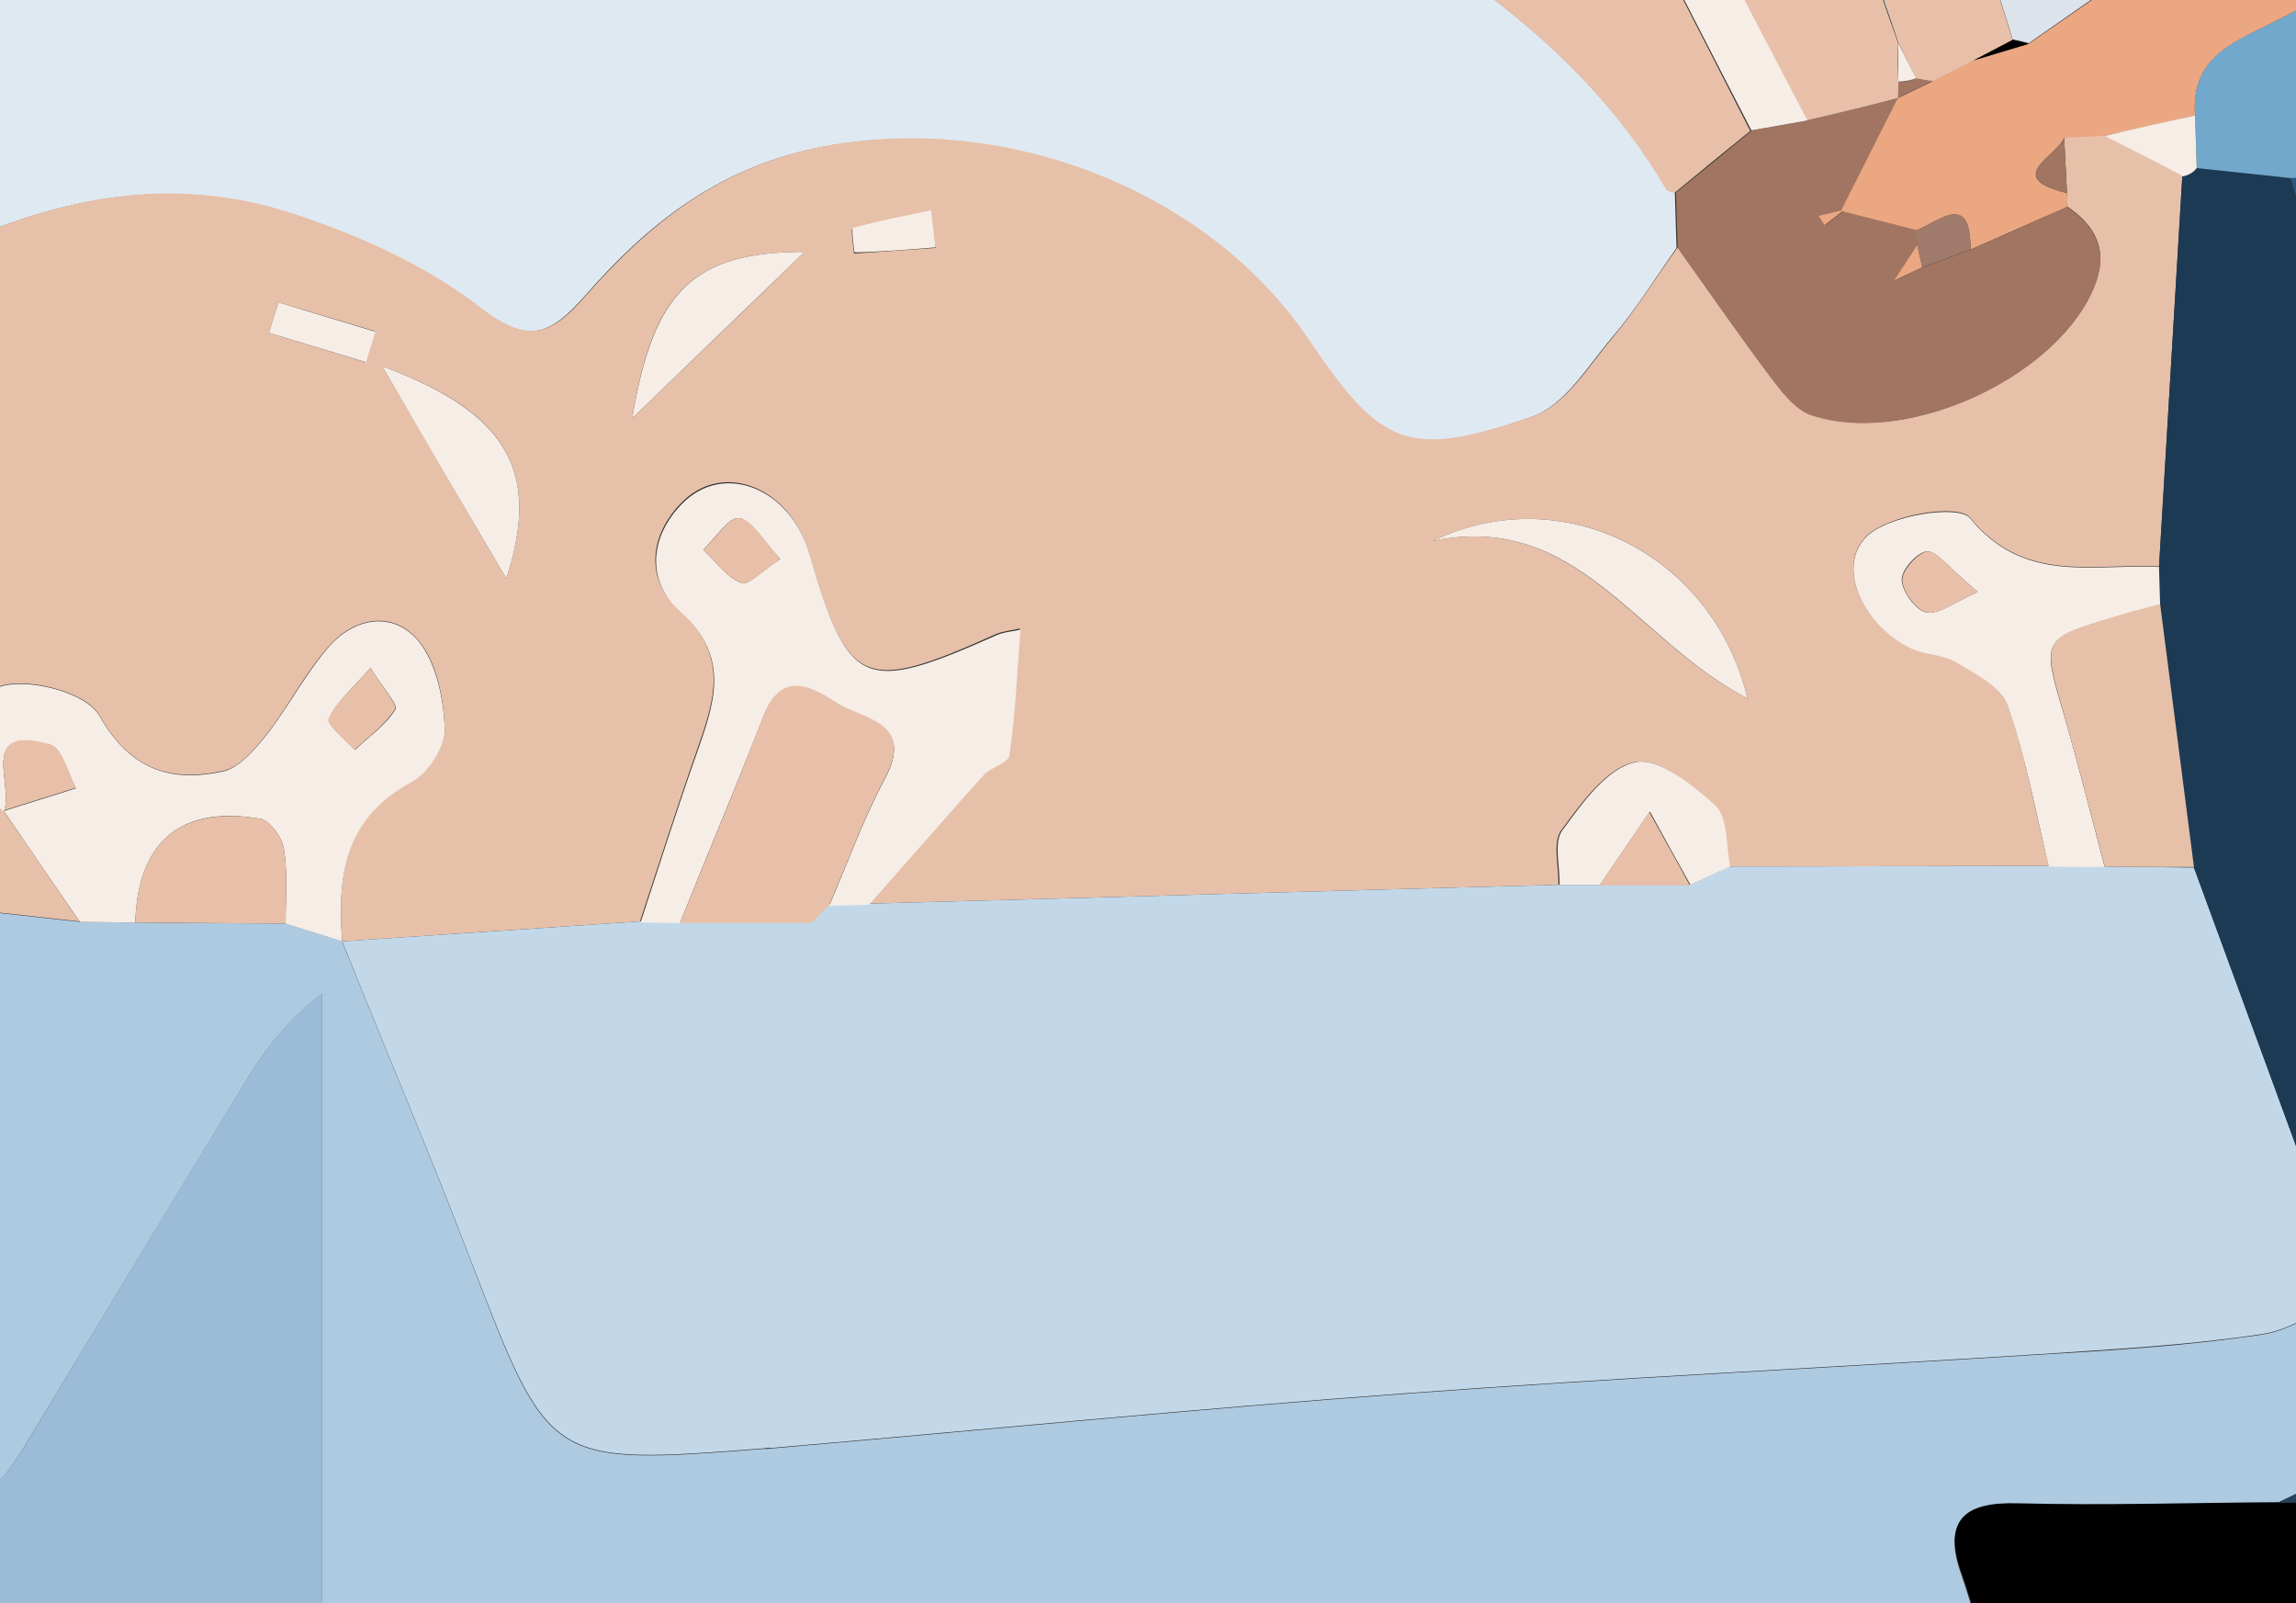 <?xml version="1.0" encoding="utf-8"?>
<!-- Generator: Adobe Illustrator 26.2.1, SVG Export Plug-In . SVG Version: 6.00 Build 0)  -->
<svg version="1.1" id="Capa_1" xmlns="http://www.w3.org/2000/svg" xmlns:xlink="http://www.w3.org/1999/xlink" x="0px" y="0px"
	 viewBox="0 0 414 289" style="enable-background:new 0 0 414 289;" xml:space="preserve">
<rect x="0" y="0" width="414" height="289" fill="#333333" stroke="none"/>
<style type="text/css">
	.st0{fill:#DFE9F3;}
	.st1{fill:#A17562;}
	.st2{fill:#E7C0A9;}
	.st3{fill:#AECAE1;}
	.st4{fill:#9CBBD7;}
	.st5{fill:#A07B6C;}
	.st6{fill:#DBE7F1;}
	.st7{fill:#0471DC;}
	.st8{fill:#71A8CB;}
	.st9{fill:#C4D9EA;}
	.st10{fill:#83A7C4;}
	.st11{fill:#EAA782;}
	.st12{fill:#C2D8E9;}
	.st13{fill:#373F5F;}
	.st14{fill:#DFE7F1;}
	.st15{fill:#E8C0A9;}
	.st16{fill:#DFE9F2;}
	.st17{fill:#FEFEFE;}
	.st18{fill:#4985B4;}
	.st19{fill:#F7F2EB;}
	.st20{fill:#1C3A54;}
	.st21{fill:#F6EDE6;}
	.st22{fill:#244159;}
	.st23{fill:#AFC6DB;}
	.st24{fill:#DCE3EA;}
	.st25{fill:#FDFDFD;}
	.st26{fill:#285783;}
</style>
<g id="a">
</g>
<g>
	<path class="st0" d="M-63.6-296.9c6.7-4.6,12.8-10.6,20.2-13.6c37.5-15,76.8-23.3,116.4-29.8c9.9-1.6,20.2-0.1,30.3-0.7
		c5.3-0.3,10.5-2.1,15.7-3.2h115c15.3,4.8,31.4,8,45.6,14.9c21.5,10.5,43.1,21.8,62.1,36.1c27.7,20.8,53.4,44.3,79.5,67.2
		c5.3,4.6,8.3,11.7,12.4,17.7l-2.6,25c-1.2,2.5-2.6,4.9-3.4,7.5c-4.4,13.2-8.7,26,3.4,38.3c2.9,2.9,1.2,10.2,1.6,15.6
		c-10.9,6-21.7,12-32.6,18.1c-6.2,11-12.4,22.1-18.6,33.1c-6.3,9.1-12.6,18.2-18.9,27.3l-6.4-67.5c4.5,0,9.1,0.5,13.5,0
		c5.2-0.6,10.4-2,15.6-3.1c-2.6-4.6-4.3-10-7.8-13.7c-11.4-11.7-22.3-23.3-29.5-38.5c-8.6-18-23.6-29.3-44-32.7
		c-12.8-2.2-20.9-10.7-25.3-22.5c-19-51.3-85.5-86.7-144.3-65.5c-25.8,9.3-46.4,24.9-60.9,48c-5.8,9.3-13.2,12.3-23.4,13.3
		c-14.3,1.3-28.5,4.2-42.8,6.4c-4-2.6-8.3-4.8-11.9-7.7c-6.3-5.2-15-9.7-17.6-16.5c-5.4-14.1-14.2-24.9-24.7-35.1
		C-52.7-284.2-58-290.7-63.6-296.9L-63.6-296.9z"/>
	<path class="st1" d="M-469.2,75.4c7.7-6.1,15.3-12.1,23-18.2l13.1,11.4l7.7,10.5c2.5,3.3,4.9,6.6,7.4,9.8l8.9,10.9
		c4.9,7.7,9.8,15.3,14.7,23c-5,7.2-18.3,7.3-17,19.8l-10.3,5.7c-1.1,0.1-2.3,0-3.3,0.4c-7.2,3-12.1,13.8-21.8,8.1
		c-9.8-5.8-19.9-12-27.5-20.2c-5.2-5.6-6.1-15.2-9.6-22.7c-2.5-5.3-6-10.2-9.1-15.3c0-3.4,0-6.8,0-10.1c4.5-1.3,9-2.5,13.5-3.7
		c4.5,3.5,9,7,13.5,10.6l0.9,4.4l1.9-1.1l-2.6-3.4l-8.6-14l1.8-2.8L-469.2,75.4L-469.2,75.4z M-428.7,109l3.3,3.4l3.3,6.8l3.3,3.4
		l1.2,4.4l1.9-1.3l-2.8-3.4l-3.4-3.3l-3.4-6.7L-428.7,109l-3.4-3.3l-3.4-6.8c-0.2-0.5-0.3-1-0.6-1.4c-0.2-0.2-0.6-0.2-1-0.3l1.7,1.5
		l3.3,6.8L-428.7,109L-428.7,109z M-438.8,132.6c-0.2-0.5-0.3-1-0.7-1.4c-0.2-0.2-0.7-0.2-1.1-0.2l1.7,1.7l1,4.4l1.9-1.2
		L-438.8,132.6L-438.8,132.6z"/>
	<path class="st2" d="M903.7,54.9c1.1,0,2.2,0,3.3,0v20.3c-1,0-2,0.1-3,0.2C903.9,68.6,903.8,61.8,903.7,54.9z"/>
	<path class="st3" d="M284.2,545.5c-30.7,2-61.3,4.1-92,6.1c-19.5,1.3-39.1,2.5-58.6,3.5c-25.2,1.3-50.3,2.2-75.5,3.3V179.1
		c-7.3,5.6-11.3,11.6-15,17.8C30,218.4,17,239.9,4,261.4c-5,8.4-12.3,13.4-22,12.9c-7.7-0.4-15.4-2.3-23-3.8
		c-39.3-7.6-78.6-15.2-117.9-23c-21.2-4.2-42.4-8.9-63.5-13.4c-17.7-4-35.3-8.1-54.9-12.5c11.9-16.7,23.5-32.1,34.3-48.1
		c12.3-18.4,27.2-31,51.1-27.4c6.1,0.8,12.1,1.7,18.2,2.3c25.5,2.6,50.9,5.2,76.4,7.7h10.5c10,0.1,20.1,0.2,30.1,0.2l10.2,3.2
		l61,6.7l10,0.1c9,0.1,18.1,0.1,27.1,0.2l10.2,3.2l-0.1,0.1c7.7,19.1,15.8,38.2,23.2,57.5c14.1,36.8,14,36.9,52.7,33.9
		c0.6,0,1.1,0,1.7-0.1c38.3-3.3,76.6-7.1,114.9-9.9c37.9-2.8,75.8-4.6,113.7-7c13.4-0.8,26.7-1.6,39.9-3.6c5.6-0.8,10.7-4.7,16-7.2
		c3.3,5.9,6.6,11.8,9.9,17.8l-0.3,8.9c-7.6,3.6-15.2,7.2-22.8,10.9c-15.6,0.1-31.2,0.6-46.8,0.2c-9.8-0.2-13.6,3.1-10.1,12.8
		c0.9,2.6,1.7,5.3,2.5,7.9c-4.6,16.1-9.3,32.3-13.9,48.4C322.9,408.7,303.6,477.1,284.2,545.5z"/>
	<path class="st4" d="M-222.4,234.1c21.2,4.5,42.3,9.2,63.5,13.4c39.3,7.8,78.6,15.4,117.9,23c7.6,1.5,15.3,3.4,23,3.8
		c9.7,0.5,17-4.6,22-12.9c13-21.6,26-43.1,39.1-64.6c3.8-6.2,7.7-12.2,15-17.8v379.3c-38.3-6.8-76.7-13.5-115-20.3
		c0-34.3,0.1-68.7,0.1-103c0-9.2-0.9-18.6-11.9-21.4c-7.5-1.9-15.4-2.9-23.1-3.6c-14-1.4-15.6,0.1-15.7,14.1
		c-0.2,34.9-0.2,69.8-0.3,104.7c-34.6-5.1-69.3-10.4-103.9-15.3c-10.7-1.5-15.2-6.3-13.9-17.6c1.6-13.8,1.6-27.8,2.3-41.7
		c0.3-6.2,0.8-12.3,0.8-18.4C-222.5,368.6-222.5,301.4-222.4,234.1L-222.4,234.1z"/>
	<path class="st5" d="M284.2,545.5c19.4-68.4,38.8-136.8,58.2-205.2c4.6-16.2,9.2-32.3,13.9-48.4l12.8-0.1
		c-1.4,7.1-2.1,14.4-4.4,21.2c-2.4,7.1-0.1,9.1,6.7,9c12.3-0.1,24.7,0.2,37-0.1c10-0.2,22.2,2.3,29.2-2.5c6-4.1,6-17,8.6-26
		c0.2-0.5,0.3-1.1,0.5-1.6l14-0.1c1.1,5.4,2.7,10.8,3.3,16.2c1.1,11,6.6,15,17.7,14.2c11.6-0.9,23.4-0.2,35.1-0.2
		c18.6,0,26.1-8.9,22.5-26.7l12.7,6.6c6.6,21.4,13.3,42.8,19.9,64.1c14.6,50.9,29.3,101.7,43.9,152.6c3.2,12.5,6.4,25,9.5,37.4
		c4.8,17.8,9.6,35.6,14.3,53.4c-9.8,7.8-13.3-1.4-18.1-6.9c-0.5-3.9-1.3-7.7-1.4-11.6c-0.4-9.5-5.3-14.7-14.6-14.8
		c-21.1-0.3-42.1-0.1-65.4-0.1c3.1,9.2,5.6,16.4,8,23.7c-4,7.2-8.6,7.7-14,1.5c-0.7-0.8-1.7-1.3-2.6-1.9
		c-12-44.4-23.7-88.9-36-133.2c-10.2-36.8-21.2-73.3-31.8-109.9c-2.3-9.8-4.7-19.6-7-29.5h-3.6c-2.1,5-4.6,9.8-6.1,15
		c-12.5,42.9-25,85.8-37,128.8c-6,21.4-11,43.1-16.5,64.8l-18.4,63.8c-5.3,2-10.4,16.9-16,0.2l6.8-21.8c-2-0.8-3-1.5-4-1.6
		c-15-0.1-30.1-0.2-45.1-0.2c-26.5,0-27.6,0.9-32.6,26.8c-5,2.7-8.8,11.2-16.1,3.5C273.4,585.8,278.7,565.7,284.2,545.5L284.2,545.5
		z M298.8,545.4c-1,3.2-2.4,6.3-3.1,9.5c-2.8,12.8-1.9,13.8,11.8,13.9c12.2,0.1,24.5-0.1,36.7,0.1c25.7,0.5,31.2-4.7,32.2-30.4
		c6.9-10,1.2-13.3-7.8-13.5c-16.3-0.4-32.7-0.3-49-0.1C305.2,525.2,301.1,529.5,298.8,545.4L298.8,545.4z M478.3,352.7
		c2.7,4.3,5.3,12.1,8.3,12.3c20,1,40.1,0.5,60.1,0c2-0.1,4-3.6,6-5.5c-0.6-6.2-0.8-12.5-1.7-18.6c-1.4-9.1-6.3-12.8-16.1-12.1
		c-13.9,1-27.9,0.2-41.9,0.2C475.7,329,470.8,336.9,478.3,352.7L478.3,352.7z M541.8,526.5c-10.6-0.8-16.6,1.8-11.4,14
		c1.7,4,2.4,8.5,3.4,12.8c2.5,10.7,8.7,15.9,20.3,15.3c13.3-0.7,26.7-0.1,40.1-0.2c13.3,0,17.7-6.5,13.3-19.5
		c-1-18.6-4.3-23.8-17.7-24C573.8,524.8,557.7,525.9,541.8,526.5L541.8,526.5z M534.2,423.5h-5.1c-36.4,0-37.5,1.6-23.6,35.1
		c3.1,7.5,8.1,12,16.4,12c18.6,0.1,37.2-0.1,55.8,0.1c6.9,0.1,9.6-2.9,7.6-9.2c-11.6-36.3-5.4-39.4-44.4-38
		C538.7,423.6,536.4,423.5,534.2,423.5L534.2,423.5z M410,423.5c-14.8,0-27.7,0-40.5,0c-34.4-0.1-36.7-6.5-47.8,40.1
		c-0.5,2-0.7,4-1.3,7.2c3.9,0,6.7,0,9.4,0c16.9,0,33.8,0.3,50.7-0.1c13.4-0.3,18.9-5.1,22.5-18.4C405.3,443.7,407.2,435,410,423.5
		L410,423.5z M344.4,518.1c6.2,0,12.3,0.1,18.5,0c19.2-0.2,33.2-16.5,29.5-35.1c-0.5-2.4-6.4-5.3-9.8-5.4
		c-16.8-0.5-33.7,0.1-50.6-0.1c-9.1-0.1-14.8,3.6-17.1,12.6c-1.7,6.5-3.7,12.9-5.5,19.3c-1.6,5.6,0.3,8.6,6.4,8.6
		C325.3,518,334.8,518.1,344.4,518.1L344.4,518.1z M338.6,416.7c17.9,0,36.3,0.1,54.7,0c17.8-0.2,25.1-7.2,26.7-25.1
		c1.3-14.4,0.5-15.4-13.6-15.6c-8.4-0.1-16.8,0-25.2,0c-37.9,0-39.1,1-43.6,38.2C337.5,414.6,337.9,415.1,338.6,416.7L338.6,416.7z
		 M599.2,517.8c-2.6-9.4-4.7-16.3-6.5-23.3c-3-12.3-10.8-17.6-23.3-16.9c-8.4,0.4-16.8,0.1-25.3,0.1c-34,0-33.7-0.1-23.3,32.3
		c2,6.1,4.6,8,10.4,8C553.2,517.7,575.1,517.8,599.2,517.8L599.2,517.8z M485.1,376.6c2,8.7,3.1,15.2,4.9,21.6
		c4.4,15.7,7,17.7,23.5,18.1c9.5,0.3,19,0.1,28.6,0.1c29.2,0,28.8,0.1,20.9-28.6c-2.1-7.7-4.9-11.4-13.4-11.3
		C528.9,376.9,508.3,376.6,485.1,376.6L485.1,376.6z M348.9,366c23.5,0,45.4,0.6,67.2-0.5c4.8-0.2,10.7-5.5,13.6-10
		c3.1-4.9,2.7-11.9,4.8-17.6c2.6-7.1,0.1-9.1-6.6-9c-16.9,0.1-33.7,0.4-50.6-0.1c-11.2-0.3-18.1,4.9-21.8,14.8
		C353,350.2,351.4,357.2,348.9,366L348.9,366z"/>
	<path class="st6" d="M-222.4,234.1c0,67.3,0,134.5-0.1,201.7c0,6.2-0.5,12.3-0.8,18.4c-12.8-2.7-25.5-5.6-38.3-8.2
		c-5.8-1.1-11.8-1.5-17.7-2.2c2.7-22.9,7.1-45.7,7.7-68.6c0.5-21.1-3.1-42.2-4.9-63.4c-2-20-2.2-40.4-6.3-60
		c-6.4-31-10.8-61.4-1.6-92.8c4-13.7,3.1-28.8,4.4-43.3c0.1-6.8,0.3-13.5,0.4-20.3c7.7-1.1,15.4-2.3,23.1-3.5
		c18-0.2,35.2-11,53.7-3.5c3.6,19.2,7.2,38.3,10.9,57.6c-23.9-3.6-38.8,9-51.1,27.4c-10.7,16-22.3,31.4-34.3,48.1
		C-257.6,226.1-240,230.1-222.4,234.1L-222.4,234.1z"/>
	<path class="st7" d="M-276.6,311.9c1.8,21.1,5.4,42.3,4.9,63.4c-0.5,22.9-4.9,45.7-7.7,68.6c-8.9,30.2-17.9,60.5-26.8,90.7
		c-3.7,0-7.4,0-11.1,0c0.8-17.2,1.2-34.5,2.5-51.7c2.2-27.8,5-55.5,7.6-83.2l-1.6-19l-4.7,0.4v19.1c-2.5,22.3-4.6,44.6-7.5,66.8
		c-3.1,23.8-7,47.5-10.6,71.3c-4,0-7.9,0-11.9,0.1c-1.6-47-3.1-94-4.8-141.1c-0.2-6-1.7-11.8-2.5-17.8c-1.7-8.1-3.1-16.4-5.1-24.4
		c-3.3-13-3.1-25.3,4.5-36.8C-327.1,307.9-303.1,294.6-276.6,311.9L-276.6,311.9z"/>
	<path class="st8" d="M802.6,170.2c-6.8,8.9-13.7,17.8-20.5,26.7c-2.3,4.8-5.7,9.4-6.9,14.4c-7.7,33.3-14.9,66.8-22.3,100.2
		c-17.4-3.1-34.8-6.3-52.1-9.5l-17.4-7.8c5-28.4,8.9-57.1,15.4-85.1c3.8-16.4,5.7-30.4-9.1-42c-1.8-1.5-2-5-3-7.6
		c2.4-6.9,4.9-13.8,7.3-20.7c11.4,5.6,22.9,11.3,34.3,16.9c3.7,7.6,7.3,15.1,12.3,25.6c5.8-6.8,10.3-12.2,14.8-17.6l26.5-13.6
		c4-0.1,7.9-0.3,11.9-0.4C796.8,156.7,799.7,163.5,802.6,170.2L802.6,170.2z"/>
	<path class="st9" d="M531.5,599.3c0.9,0.6,1.9,1.1,2.6,1.9c5.4,6.2,10,5.7,14-1.5c24.4,0.9,48.9,1.9,73.3,2.9
		c4.8,5.5,8.3,14.6,18.1,6.9h19.1c0.2,1.7,0.4,3.5,0.6,5.2c-8.6,2.6-17.1,6.1-25.9,7.6c-12.1,2.1-24.4,3.8-36.6,4
		c-77.5,1.4-155,3.6-232.5,3c-35-0.3-70-6.2-105-10c-5.7-0.6-11.2-3.6-16.8-5.5l0.3-3.3l25.3-4.3c7.3,7.7,11.1-0.8,16.1-3.5
		l74.9-3.2c5.5,16.7,10.7,1.7,16-0.2c11.6-1,23.1-3.1,34.7-2.9C450.4,596.8,490.9,598.2,531.5,599.3L531.5,599.3z"/>
	<path class="st8" d="M-276.6,311.9c-26.5-17.3-50.5-4-74.8,6.3c1.1-6.5,1.6-13.2,3.4-19.5c9-31.2,5.4-46.7-29.6-68.6
		c-12.8-23.4-25.7-46.9-38.6-70.3l11.5-7.6c2.4,2.9,4.9,5.8,7.3,8.8c9.3,12.1,18.6,24.3,27.9,36.4c3.4,9.5,9.5,4.9,15,2.8
		c2.5,2.8,5.2,5.4,7.5,8.4c5.1,6.3,10.4,7.6,16.6,1.6c1,0.2,2.1,0.4,3.1,0.8c6.1,28.4,12.1,56.7,18.2,85.1l4.5-0.2
		c0.3-6.3,1.5-12.7,0.8-19c-2-19.4-4.3-38.9-7.2-58.2c-0.5-3.4-4.1-6.3-6.2-9.5c0.1-0.9,0.3-1.8,0.7-2.7l2.4-20.1l1.2-3.5
		c16-19.6,17.1-43.5,19.7-67c4.4,0,8.8,0,13.1,0c-1.3,14.5-0.3,29.7-4.4,43.3c-9.3,31.5-4.8,61.8,1.6,92.8
		C-278.7,271.5-278.5,291.9-276.6,311.9L-276.6,311.9z"/>
	<path class="st7" d="M700.7,302.2c17.4,3.1,34.8,6.3,52.1,9.5l-7.4,61.2c-13.8,35.3-6,70.4,0.3,105.7c1.5,8.5,0.6,17.4,0.7,26.2
		c-5.6,0.2-11.3,0.4-16.9,0.5c-5.7-17.9-12.6-35.6-16.7-53.9c-5.4-24.3-8.5-49.2-12.6-73.9C700.5,352.5,700.6,327.4,700.7,302.2
		L700.7,302.2z"/>
	<path class="st10" d="M-107.8,528.8c0.1-34.9,0.1-69.8,0.3-104.7c0.1-14,1.6-15.4,15.7-14.1c7.7,0.7,15.6,1.7,23.1,3.6
		c11,2.8,11.9,12.2,11.9,21.4c0.1,34.3,0,68.7-0.1,103C-73.8,535-90.8,531.9-107.8,528.8L-107.8,528.8z"/>
	<path class="st6" d="M745.4,372.9l7.4-61.2c7.4-33.4,14.6-66.9,22.3-100.2c1.2-5.1,4.5-9.6,6.9-14.4c2.1,8.4,6,16.8,5.9,25.2
		c-0.4,33.4,0.6,67.2-4.3,100C780.6,343.6,770.3,365.2,745.4,372.9L745.4,372.9z"/>
	<path class="st6" d="M-377.5,230.2c35,21.9,38.5,37.4,29.6,68.6c-1.8,6.3-2.3,13-3.4,19.5c-7.7,11.5-7.8,23.9-4.5,36.8
		c2,8,3.4,16.3,5.1,24.4c-6-5.2-14-9.3-17.7-15.8c-10.4-18.7-16.2-39.3-16.1-60.8c0.1-21.1,2-42.3,3.4-63.4
		C-380.9,236.4-378.8,233.3-377.5,230.2L-377.5,230.2z"/>
	<path class="st1" d="M903.7,54.9c0.1,6.8,0.2,13.6,0.3,20.5c-4.8,9-8.6,18.7-14.6,26.8c-5.2,6.9-13.2,11.7-19.3,18
		c-6.6,6.7-13,7.7-20.3,1.7c2.1-3.8,4.1-7.7,6.5-11.2c6.9-10.2,14.9-19.7,20.7-30.4c7.8-14.6,6-12.8-7.7-20.4
		c-9.1-5-11.4-1.9-15.4,3.7c-9.4,13.2-18.6,26.5-27.8,39.7c-4.7-2.5-9.4-5-14.1-7.5c4.8-9,9.6-17.9,14.4-26.9
		c1.9-3.4,3.9-6.9,5.7-10.3c3.9-5.4,7.8-10.7,11.6-16.1c1-3.7,2.1-7.4,3.1-11.1c3.3-2.5,6.6-5.1,9.9-7.6
		C872.3,34.2,888,44.6,903.7,54.9L903.7,54.9z"/>
	<path class="st11" d="M825.9,103.3c9.3-13.3,18.5-26.5,27.8-39.7c4-5.6,6.3-8.7,15.4-3.7c13.7,7.5,15.6,5.7,7.7,20.4
		c-5.8,10.8-13.8,20.3-20.7,30.4c-2.4,3.6-4.3,7.5-6.5,11.2c-15.7,16.1-31.4,32.3-47.1,48.4c-2.9-6.8-5.7-13.5-8.7-20.3
		c9.6-10.9,19.1-21.9,28.9-32.6C826.7,113.1,831.3,109.4,825.9,103.3z"/>
	<path class="st12" d="M625.2,555.9c-3.2-12.5-6.4-25-9.5-37.4c8.5,1.3,16.9,2.6,25.4,4c-3.3,6.5-6.6,12.5,5.7,11.6
		c8.9-0.7,17.9-0.9,26.7,0.1c11.7,1.3,16.4-3.2,15.1-14.7c5.5,0.9,11,1.9,16.4,2.8c-3.8,6.4-7.7,12.6,5.2,11.8
		c7.3-0.5,14.6-0.5,21.9,0c9.8,0.7,16.2-3.2,19.4-12.5c7,1.3,14.3,2,20.9,4.3c3.1,1,7.3,5.6,7,8c-0.3,2.9-4.7,6.8-7.9,7.5
		c-14.1,3-28.3,6.2-42.6,7.1c-30.6,1.9-61.2,2.4-91.8,3.8C633.2,552.4,629.2,554.6,625.2,555.9L625.2,555.9z"/>
	<path class="st12" d="M-300,552c32.4,1,65.1-3.6,96.8,6.7c6.3,2,12.5,4.4,19.5,6.8c-19.4,13.4-71.4,18.1-131.4,12.5l-5.4-15.4
		c2.1,0.5,5,0.2,6.1,1.5c8.2,10.7,18.7,9.2,32.9,6.6c-7.7-5.4-13.1-9.1-18.4-12.8L-300,552L-300,552z"/>
	<path class="st13" d="M751.7,521.5c-3.2,9.3-9.6,13.2-19.4,12.5c-7.3-0.5-14.6-0.5-21.9,0c-13,0.8-9-5.4-5.2-11.8
		c6-2.4,12.3-4.3,17.7-7.5c3-1.8,4.6-6.1,6.8-9.3c5.6-0.2,11.3-0.4,16.9-0.5C748.2,510.4,749.9,515.9,751.7,521.5L751.7,521.5z"/>
	<path class="st12" d="M-335.9,574.4c-14.9-0.5-29.9-0.8-44.8-1.8c-2.5-0.2-4.8-3.5-7.2-5.3c2.2-2.2,4.1-5.9,6.6-6.4
		c10.8-2.4,21.8-3.9,32.7-5.7c1.4,6.1-2.7,18,11.3,10.3L-335.9,574.4L-335.9,574.4z"/>
	<path d="M-300,552v5.9c-12.7,5.1-12.7-9.9-20.3-12.9l3.1-10.4c3.7,0,7.4,0,11.1,0C-304.1,540.4-302.1,546.2-300,552L-300,552z"/>
	<path class="st13" d="M-335.9,574.4l-1.3-9c0.4-0.8,0.7-1.7,1-2.6c1.9-0.3,3.8-0.5,5.7-0.8l6.8-0.1c1,0.3,2,0.5,3,0.6
		c1.8,5.1,3.7,10.2,5.4,15.4C-322.1,576.8-329,575.6-335.9,574.4L-335.9,574.4z"/>
	<path class="st11" d="M-330.4,562.2c-1.9,0.3-3.8,0.5-5.7,0.8c-2.8-4.2-5.5-8.4-8.3-12.6l1.1-12.1c4,0,7.9,0,11.9-0.1l1.3,13.9
		L-330.4,562.2L-330.4,562.2z"/>
	<path class="st11" d="M-404.7,152.2l-11.5,7.6c-1.9-3.8-3.8-7.6-5.6-11.4c3.4-1.9,6.9-3.8,10.3-5.7L-404.7,152.2L-404.7,152.2z"/>
	<path class="st7" d="M-344.5,550.4c2.8,4.2,5.5,8.4,8.3,12.6c-0.3,0.8-0.7,1.7-1,2.6c-14,7.6-9.9-4.3-11.3-10.3L-344.5,550.4
		L-344.5,550.4z"/>
	<path class="st14" d="M686.7,159.7c0.9,2.6,1.1,6.1,3,7.6c14.7,11.7,12.9,25.6,9.1,42c-6.6,28-10.4,56.7-15.4,85.1
		c-2.1,5.6-4.6,11.2-6.2,16.9c-6,21.6-11.6,43.3-17.4,64.9l-87.9-10.3c-6.6-21.4-13.3-42.8-19.9-64.1c3.1-3.8,7-7.1,9-11.3
		c2.2-4.6,3.8-10.1,3.2-14.9c-0.2-1.9-6.9-3.4-10.9-4.3c-3.2-0.7-6.6-0.3-10-0.4c2.4-9.2,4.7-18.4,7.1-27.6c3.1-12,2.3-13-12.2-13.4
		c-5.5-12.1-10.4-24.5-16.5-36.3c-16.3-31.3-34.1-61.9-38.8-98c-2.8-21.6-8-42.9-12.1-64.4c-1.1-28.2-1.5-56.3,9.8-83
		c0.6-1.4,0-3.3-0.1-5c5-17.1,6.2-34.3,0.5-51.5c-6.8-4.4-13.6-8.8-20.3-13.2l-1.5-16.3c11.6-6.9,19.8-16,19.2-30.6
		c47.2,23.3,94.4,46.6,141.7,69.8c6.5,3.2,13.4,5.6,20.1,8.4c-3.1,5.9-5.7,12-9.3,17.6c-28.7,44.3-25.6,87.5,0.5,127.8
		c12,29.6,23.3,59.4,36.5,88.5C671,150.4,680.3,154.4,686.7,159.7L686.7,159.7z"/>
	<path class="st15" d="M631.5,55.1c-26.1-40.3-29.1-83.4-0.5-127.8c3.6-5.5,6.2-11.7,9.3-17.6c4.2-2.8,8.6-5.3,12.5-8.5
		c50.9-41,127.7-28.6,156,43.3c8.5,21.5,17.8,42.9,35.7,58.2c7,6,11.3,12.1,12.1,20.9l-9.9,7.6c-23.1-15.6-46.1-31.5-69.5-46.8
		c-7.8-5.1-10.3-9.6-5.4-18.9c6.4-12.2,3.9-19.7-5.9-26.2c-8-5.3-20.2-3.1-27.4,4.9c-6.6,7.5-6.3,14.5,3.6,24.9
		c6.3,6.6,6.3,12,2,19.3C735,3.9,735.2,3.9,716.8,1.1c-9.1-1.4-16.8,0.7-21,9.8c-3.5,7.5,0.3,22.4,7.5,27.4
		c8.1,5.8,17.4,4.5,22.7-2.6c7.9-10.6,15.4-8.3,24.7-3.7c25.1,12.4,50.4,24.5,75.6,36.7c-4.8,9-9.6,17.9-14.4,26.9
		c-13.3-3.7-26.6-7.3-39.8-10.9c-4.5-2.1-8.9-5.6-13.5-6c-32.8-2.7-65.7-4.9-98.6-7.2C650.5,66.1,641,60.5,631.5,55.1L631.5,55.1z
		 M697.1-97.4c18.2,3.7,34.2,7.1,50.3,10c2,0.4,4.5-2,6.8-3.1c-1.1-2.3-1.7-5.3-3.5-6.8C737.6-108,719.7-112.2,697.1-97.4
		L697.1-97.4z M671.2-88.8c7.2,0.8,10.7,2.1,13.4,1.2c2.4-0.8,4.4-3.9,5.8-6.3c0.6-1-0.6-3.1-0.9-4.6c-2.8,0.7-5.9,1.1-8.5,2.3
		C678.6-95.1,676.7-93.1,671.2-88.8L671.2-88.8z"/>
	<path class="st7" d="M478.6-168.4c0.6,14.6-7.6,23.7-19.2,30.6c-1-5.3-2.1-10.6-3.1-15.9c-2.9-14.5-9.4-25.8-25-29.5l2.6-25
		C451.3-197.8,468.9-187.6,478.6-168.4L478.6-168.4z"/>
	<path class="st16" d="M-266.5-94.3c10.1-21.3,20.3-42.5,30.5-63.8c41.8,0,83.5,0,125.3,0.1c-7.5,6.6-14.9,13.1-22.5,19.6
		c-5,4.4-11,8-15.1,13.1c-6.3,7.8-3.5,13.6,6.2,14.4c3.3,0.3,6.7,0.1,10.1,0.1c115.2,0,230.4,0,345.6,0c-1,3.1-1.8,6.4-3.1,9.4
		c-11.9,27.7-3.3,62.2,22.6,77.6C259.2-8.3,284.6,7.1,300.5,34c0.2,0.4,1,0.4,1.5,0.7l0.3,10c-3.8,5.4-7.3,11.1-11.6,16.1
		c-4.4,5.2-8.6,12.3-14.4,14.3c-22.6,7.9-27.3,5.6-40.5-13.8c-18.7-27.6-56-41.2-88.6-34.6c-17.9,3.7-30.5,13.8-41.7,26.6
		c-6.1,6.9-10.2,9.1-19.1,2.2c-9.9-7.7-22.3-13.3-34.4-17.1c-28.5-9.1-54,1.3-78.3,15.3C-39.2,61.2-39,61.6-47.4,49
		c-1.3-1.9-2.2-4-3.6-5.7c-16.9-22.3-40-33.1-67.3-31.2c-37.5,2.7-61.7,26.5-81,56.5l-16.7-3.6c3.2-13.5,7.8-26.7,9.5-40.4
		c4.2-33.3-0.4-64.8-26.1-89.4c-10.8-10.4-22.7-19.6-34.1-29.4L-266.5-94.3z"/>
	<path class="st9" d="M-110.8-158c-41.8,0-83.5,0-125.3-0.1c-38.2,0-76.4,0.2-114.6-0.4c-6.5-0.1-13-4-19.5-6.1
		c4.2-5.1,7.7-10.9,12.6-15c8.6-7,18.3-12.7,27.2-19.4c10.9-8.1,23.2-10.8,36.4-9.9c10.9,0.7,20.5-2.1,26.2-11.6
		c14-23,35.4-31.7,60.9-31.9c8.9-0.1,14.3-3,19.5-9.9c6.3-8.4,13.1-17,21.3-23.5c23-18.3,49.4-21.9,77.7-15.2
		c8.1,1.9,16.4,2.8,24.7,4.1c5.6,6.2,10.9,12.6,16.8,18.4c10.5,10.2,19.2,21,24.7,35.1c2.6,6.8,11.3,11.3,17.6,16.5
		c3.6,3,7.9,5.2,11.9,7.7c-11.9,11.6-24.8,22.4-35.4,35.2c-5.4,6.5-10,10.2-18,9C-70.2-178.8-91.3-171.6-110.8-158L-110.8-158z"/>
	<path class="st15" d="M-266.5-94.3c11.4,9.7,23.3,19,34.1,29.4c25.6,24.7,30.3,56.1,26.1,89.4c-1.7,13.6-6.3,26.9-9.5,40.4
		c-13.6,9-27.1,18.1-40.7,27.1c-7.7,1.1-15.4,2.3-23.1,3.5c-4.8,1.1-9.6,2.3-14.4,3.4c-18.2,1.2-36.6,1.1-53.5,9.6l-46.8,14.3
		c-4.9-7.7-9.8-15.3-14.7-23c22.1-14.1,44.8-27.6,66.2-42.8c10.7-7.6,18.6-9.5,29.2-0.7c3.9,3.2,11.5,4.4,16.5,3.2
		c10.3-2.5,16.3-16.2,13-25.7c-3.7-10.4-16.5-15.7-27.9-11.6c-3.9,1.4-8.8,4.5-11.7,3.3c-14.4-5.9-19.4-23.9-12-38
		c1.8-3.5,3.2-8.1,2.6-11.8c-2.1-11.1-13.5-17.9-23.7-15.1c-9.9,2.7-18.2,19-12.1,29.2c7.4,12.3,1.8,18-6.9,24.5
		c-4,3-7.2,7.1-10.9,10.6c-15.4,14.6-30.9,29.2-46.3,43.8l-13.1-11.4c2.1-5.5,2.9-12.5,6.7-16.4c13.7-14.2,22.1-30.8,28.2-49.2
		c4.8-14.3,10.7-28.3,16.7-42.2c15.2-35.2,63-63.4,110.4-48.5C-278.4-97.2-272.4-95.8-266.5-94.3L-266.5-94.3z M-348.5-61.9
		c11.1-3.7,22.3-7,32.9-11.4c3.2-1.3,5-5.9,7.4-9c-4.5-2-9.8-6.6-13.3-5.5C-332-84.7-342-79.6-352-74.5c-2.4,1.2-3.5,4.9-5.2,7.4
		L-348.5-61.9L-348.5-61.9z M-270.6-73.1c-6.9-3.9-11.9-7.1-17.2-9.4c-0.7-0.3-3.3,3.6-5,5.6c4.6,3.3,9.1,6.8,14.1,9.5
		C-277.8-66.8-274.9-69.9-270.6-73.1L-270.6-73.1z"/>
	<path d="M-474.5,81.4l8.6,14l-0.1,0.1c-4.5-3.5-9-7-13.5-10.6C-479.5,85-474.5,81.4-474.5,81.4z"/>
	<path d="M-469.2,75.4l-3.5,3.1C-472.7,78.5-469.2,75.4-469.2,75.4z"/>
	<path class="st17" d="M-110.8-158c19.5-13.6,40.6-20.9,64.8-17c7.9,1.3,12.6-2.5,18-9c10.5-12.7,23.4-23.5,35.4-35.2
		c14.3-2.2,28.4-5.1,42.8-6.4c10.3-0.9,17.7-4,23.4-13.3c14.4-23.1,35.1-38.7,60.9-48c58.8-21.2,125.2,14.2,144.3,65.5
		c4.4,11.7,12.4,20.3,25.3,22.5c20.4,3.4,35.4,14.7,44,32.7c7.2,15.2,18.1,26.8,29.5,38.5c3.6,3.7,5.3,9.1,7.8,13.7
		c-5.2,1-10.3,2.5-15.6,3.1c-4.4,0.5-9,0-13.5,0c-16.8-29.5-40.8-44.8-75.9-40.2c-28.3,3.7-49.8,18-66.7,40.3
		c-115.2,0-230.4,0-345.6,0c-3.4,0-6.8,0.2-10.1-0.1c-9.7-0.8-12.6-6.6-6.2-14.4c4.2-5.1,10-8.8,15.1-13.1
		c7.5-6.5,15-13.1,22.5-19.6L-110.8-158z"/>
	<path class="st15" d="M213.6-110.8c16.8-22.4,38.4-36.6,66.7-40.3c35.1-4.6,59.1,10.7,75.9,40.2l6.4,67.5c-2.2,3.6-5.4,7-6.3,11
		c-1.1,5.5-2.5,12.3,6.6,13.4c-7.1,8.8-2.5,17.5,0,26.2l-7.1,3.8l-7.2,3.7c-1-0.1-2.1-0.3-3.1-0.5l-3.2-6.5L339-2.7
		c-1.3-5.4-2-11-3.9-16.2c-7.1-19.6-14.4-39-1.3-59.2c1.1-1.7-1-7.5-3.3-9.2c-11.2-8.2-21.3-2.6-22.3,11.9
		c-1.2,17-7.9,20.9-23.5,14.4c-5-2.1-10.7-2.6-16.2-3.7c-11.3-2.2-14.2,0.1-14.3,11.3c-0.1,11.9,4.5,17.2,17.7,16.8
		c9.3-0.3,14.7,2.8,18.6,10.8c8.2,16.6,16.7,32.9,25.1,49.4c-4.6,3.7-9.1,7.4-13.7,11.2c-0.5-0.2-1.3-0.3-1.5-0.7
		C284.5,7,259.1-8.3,233-23.8c-25.9-15.4-34.5-49.9-22.6-77.6c1.3-3,2.1-6.3,3.1-9.4L213.6-110.8z M341.7-100.7
		c-1.5-19.1-11.9-31.3-26.2-33.2c-1.9-0.2-5.8,1.2-5.8,1.7c0.3,3,0.3,7.2,2.2,8.9C320.9-115.9,330.5-109.1,341.7-100.7L341.7-100.7z
		 M287.3-141.3l-1.5,6.1c4.5,1,8.9,2.1,13.5,2.8c0.1,0,1.2-3.9,1-3.9C296-138.2,291.6-139.7,287.3-141.3z"/>
	<path class="st8" d="M460.8-121.5c6.8,4.4,13.6,8.8,20.3,13.2c-4.7,2.4-9.5,4.8-14.1,7.4c-3.2,1.8-7.8,3.3-9.1,6.2
		c-6.4,14.5-11.9,29.5-17.8,44.2c-4.4,4.7-9.3,9.1-13.2,14.2c-6.3,8-11.7,16.7-23.2,17.7c-0.2-13.8-0.5-27.6-0.7-41.4
		c-1-14.6-2-29.1-3-43.8c10.9-6,21.7-12,32.6-18.1c0.3,6.6,0.1,13.3,1.1,19.8c1,7,5.1,8.6,9.9,2.8
		C449.7-106.4,455.2-114.1,460.8-121.5L460.8-121.5z"/>
	<path class="st11" d="M460.8-121.5c-5.7,7.5-11.1,15.1-17.1,22.4c-4.8,5.8-8.8,4.2-9.9-2.8c-1-6.5-0.8-13.2-1.1-19.8
		c-0.4-5.3,1.3-12.7-1.6-15.6c-12.2-12.3-7.8-25.1-3.4-38.3c0.9-2.6,2.3-5,3.4-7.5c15.7,3.6,22.1,15,25,29.5
		c1,5.3,2.1,10.6,3.1,15.9L460.8-121.5z"/>
	<path class="st11" d="M362.9-19.1c-9.1-1-7.7-7.9-6.6-13.4c0.8-3.9,4.1-7.3,6.3-11c6.3-9.1,12.6-18.2,18.9-27.3
		c6.1,3.7,12.2,7.3,18.3,11C393.9-40.4,382.8-25.7,362.9-19.1L362.9-19.1z"/>
	<path class="st18" d="M399.7-59.7c-6.1-3.7-12.2-7.3-18.3-11c6.2-11,12.4-22.1,18.6-33.1c1,14.6,2,29.1,3,43.8L399.7-59.7
		L399.7-59.7z"/>
	<path class="st19" d="M-433.2,68.7c15.5-14.6,30.9-29.1,46.3-43.8c3.7-3.5,6.9-7.5,10.9-10.6c8.7-6.5,14.3-12.2,6.9-24.5
		c-6.1-10.1,2.2-26.5,12.1-29.2c10.2-2.8,21.7,4,23.7,15.1c0.7,3.7-0.7,8.3-2.6,11.8c-7.4,14.1-2.4,32.2,12,38
		c3,1.2,7.8-1.9,11.7-3.3c11.4-4.1,24.2,1.2,27.9,11.6c3.4,9.5-2.7,23.2-13,25.7c-5.1,1.3-12.7,0-16.5-3.2
		c-10.6-8.8-18.6-6.9-29.2,0.7c-21.4,15.2-44.1,28.6-66.2,42.8L-418,89c26.2-15.9,52.5-31.6,78.7-47.6c5.2-3.1,6-7.3,1.6-12.5
		c-5.3-6.3-9.9-13.2-16.8-22.4c-24.2,24.9-47.5,48.8-70.9,72.8L-433.2,68.7L-433.2,68.7z M-359.7-18.3l6.3,11.6
		c3-4.1,7.7-7.9,8.4-12.3c0.4-2.9-5.1-6.6-7.9-10C-352.9-29-359.7-18.3-359.7-18.3z M-306.8,31.9l-9.7,7.4c4.1,2.9,7.9,6.5,12.5,8.2
		c1.4,0.5,4.7-3.9,7.1-6.1L-306.8,31.9L-306.8,31.9z"/>
	<path class="st15" d="M-425.4,79.1c23.3-23.9,46.7-47.9,70.9-72.8c6.8,9.2,11.4,16.1,16.8,22.4c4.4,5.2,3.6,9.4-1.6,12.5
		c-26.1,16-52.4,31.8-78.7,47.6L-425.4,79.1L-425.4,79.1z"/>
	<path d="M-418.5,122.4l2.8,3.4l-1.9,1.3l-1.2-4.4L-418.5,122.4L-418.5,122.4z"/>
	<path d="M-465.9,95.4l2.6,3.4l-1.9,1.1l-0.9-4.4L-465.9,95.4z"/>
	<path d="M-432.1,105.6l-3.3-6.8l-0.1,0.1l3.4,6.8L-432.1,105.6L-432.1,105.6z"/>
	<path d="M-438.9,132.6l2.8,3.4l-1.9,1.2l-1-4.4L-438.9,132.6L-438.9,132.6z"/>
	<path d="M-425.3,112.4l3.4,6.7l-0.1,0.1L-425.3,112.4L-425.3,112.4L-425.3,112.4z"/>
	<path d="M-439,132.7l-1.7-1.7c0.4,0.1,0.9,0,1.1,0.2c0.3,0.4,0.5,0.9,0.7,1.4L-439,132.7L-439,132.7z"/>
	<path d="M-421.9,119.1l3.4,3.3l-0.3,0.3l-3.3-3.4C-422,119.2-421.9,119.1-421.9,119.1z"/>
	<path d="M-435.4,98.8l-1.7-1.5c0.3,0.1,0.8,0.1,1,0.3c0.3,0.4,0.4,0.9,0.6,1.4L-435.4,98.8L-435.4,98.8z"/>
	<path d="M-432.2,105.7l3.4,3.3l0,0l-3.3-3.4L-432.2,105.7L-432.2,105.7z"/>
	<path d="M-428.7,109l3.4,3.3l-0.1,0.1L-428.7,109L-428.7,109L-428.7,109z"/>
	<path class="st2" d="M-199.2,68.5c19.2-30,43.5-53.8,81-56.5c27.3-2,50.4,8.9,67.3,31.2c1.4,1.8,2.3,3.9,3.6,5.7
		c8.5,12.5,8.3,12.2,21.2,4.7c24.3-14,49.8-24.4,78.3-15.3c12.1,3.9,24.5,9.4,34.4,17.1c8.9,6.9,13,4.8,19.1-2.2
		c11.3-12.8,23.8-22.9,41.7-26.6c32.6-6.7,70,7,88.6,34.6c13.1,19.4,17.9,21.6,40.5,13.8c5.8-2,10-9.1,14.4-14.3
		c4.2-5,7.7-10.7,11.6-16.1c5.7,8,11.3,16.1,17.2,23.9c1.9,2.5,4.3,5.4,7,6.3c16.1,5.4,41.1-5.4,49.6-20.4c4-7.2,3.2-12.6-3.6-17.2
		c0.1-0.8,0.1-1.7,0-2.5l-0.5-10l7.3-0.3c4.7,2.4,9.4,4.9,14,7.3l-4.2,70.4c-11.8-0.6-24.3,3.2-34.1-8.8c-2.1-2.6-14.8-0.5-18.7,3.4
		c-5.6,5.7-0.3,16.4,8.3,20.2c2.5,1.1,5.6,1,7.9,2.4c3.5,2.1,8.1,4.5,9.3,7.8c3.3,9.4,5,19.3,7.4,29c-19.1,0-38.3,0.1-57.5,0.1
		c-0.8-3.7-0.4-8.7-2.7-10.9c-4-3.8-10.3-8.9-14.5-7.9c-5.1,1.1-9.6,7.4-13.2,12.3c-1.6,2.2-0.4,6.5-0.5,9.8
		c-41.5,1.1-82.9,2.3-124.4,3.4c6.8-7.8,13.6-15.6,20.6-23.3c1.3-1.5,4.5-2.2,4.7-3.6c1-7.4,1.4-14.9,2-22.7c-1.2,0.3-2.8,0.4-4.3,1
		c-24,10.8-26.7,9.6-33.8-14.8c-3.4-11.6-15.3-16.5-22.8-9c-6.1,6.1-6.6,14.1-0.5,19.5c9.4,8.5,6.1,16.8,2.9,26
		c-3.5,10-6.7,20.1-10,30.1l-53.8,3.6l0.1-0.1c-0.9-11.7,0.4-22.3,12.5-28.7c3-1.6,6.1-6.3,6-9.5c-0.2-5.5-1.4-12-4.8-16
		c-4.6-5.4-11.5-4.2-16.2,1.2c-4.3,4.9-7.3,10.9-11.3,16c-2.1,2.6-4.8,5.8-7.8,6.4c-9.5,2-16.7-0.3-22.2-10.1
		c-2.3-4-12-6.6-17.2-5.4c-4.7,1.1-7.9,8.4-11.8,13l11.8,9.7l-0.1-0.1c4.6,6.7,9.2,13.4,13.7,20l-61-6.7c-0.6-2.1-1-4.4-2-6.3
		c-10.6-19.9-28.9-37.6-18.3-63.6c0.2-0.5,0-1.1,0-1.7c0-6.3,0.9-12.8-8.7-12.8c-7.3,0-13.6,0.4-14.9,9.5c-0.7,4.9-2.4,9.8-3.3,14.7
		c-2.7,14.7-12,20.4-24.7,13.1c-9.3-5.3-17.3-3.6-22.6,3c-3.3,4.2-4.3,13.9-1.7,18.5c4.3,7.3,13.2,10.4,21.7,5.3
		c7.1-4.2,11.7-1.4,15.7,4c3,4,5.4,8.5,8,12.8c-25.5-2.6-50.9-5.1-76.4-7.7c-6.1-0.6-12.1-1.5-18.2-2.3
		c-3.6-19.2-7.2-38.3-10.9-57.6C-201.6,81.8-200.4,75.2-199.2,68.5L-199.2,68.5z M-67,54.9c0.2,0.4,0.3,1,0.6,1.3
		c0.2,0.2,0.7,0.2,1,0.2L-67,54.9c-3.6-18.3-14.1-25.1-37.7-21.8C-90.6,41.2-78.8,48.1-67,54.9z M315.1,125.9
		c-6.2-26-33.3-39.6-56.7-28.4C284.3,92.1,294.8,115.5,315.1,125.9z M114,75.4c11.1-10.7,20.7-19.9,31.1-30
		C125,45.4,117.7,52.5,114,75.4z M68.9,66c8.5,14.5,14.8,25.4,22.4,38.3C97.6,84.9,91.5,74.3,68.9,66z M50.2,54.5L48.5,60l17.4,5.3
		l1.7-5.6C61.8,58,56,56.2,50.2,54.5L50.2,54.5z M168.7,44.7l-0.9-6.6c-4.7,1-9.5,1.9-14.1,3.2c-0.3,0.1,0.3,4.4,0.3,4.4
		C159,45.4,163.9,45,168.7,44.7L168.7,44.7z M-112.2,32l-0.6-4.1c-4.7,1-9.3,1.9-13.9,3.1c-0.3,0.1,0.1,2.9,0.1,4.5
		c4.5-0.7,8.9-1.5,13.4-2.3C-112.8,33.2-112.5,32.4-112.2,32z"/>
	<path class="st12" d="M156.7,162.9c41.5-1.1,82.9-2.3,124.4-3.4h23.6l7.2-3.3c19.1,0,38.3-0.1,57.5-0.1c3.4,0,6.7,0,10.1,0.1
		c5.3,0.1,10.7,0.1,16.1,0.2c9.4,25.6,18.8,51.3,28.2,76.9c-5.3,2.5-10.4,6.4-16,7.2c-13.2,2-26.6,2.7-39.9,3.6
		c-37.9,2.4-75.8,4.2-113.7,7c-38.3,2.8-76.6,6.6-114.9,9.9c-0.6,0-1.1,0-1.7,0.1c-38.7,3-38.5,2.9-52.7-33.9
		c-7.4-19.3-15.5-38.3-23.2-57.5l53.8-3.6c2.4,0,4.8,0.1,7.1,0.1h23.6l3.3-3.3l-0.1,0.1L156.7,162.9L156.7,162.9z"/>
	<path class="st20" d="M423.8,233.3c-9.4-25.6-18.8-51.3-28.2-76.9l-6.1-47.4c-0.1-2.3-0.1-4.5-0.2-6.8l4.2-70.4
		c1-0.1,1.9-0.6,2.5-1.5c5.6,0.6,11.3,1.2,16.9,1.8c7.9,25.4,15.9,50.7,23.8,76.1c-5.7,11.5-10.4,23-7.4,36.6
		c8,35.2,15.5,70.6,23.2,105.8c-6.3,0.2-12.6,0.3-18.9,0.5C430.4,245.1,427.2,239.2,423.8,233.3L423.8,233.3z"/>
	<path d="M543.3,270.8c3.3,0.1,6.8-0.3,10,0.4c3.9,0.9,10.7,2.4,10.9,4.3c0.6,4.8-1,10.3-3.2,14.9c-2,4.3-6,7.6-9,11.3l-12.7-6.6
		c-5.1-1.2-10.2-3.4-15.4-3.4c-21.1-0.4-42.1-0.1-63.2-0.1l-14,0.1c-25.9,0-51.7-0.1-77.6-0.1l-12.8,0.1c-0.8-2.6-1.6-5.3-2.5-7.9
		c-3.5-9.7,0.2-13.1,10.1-12.8c15.6,0.4,31.2-0.1,46.8-0.2c16.5,0.1,32.9,0.2,49.4,0.2l58.4,0.1C526.6,271.1,534.9,271,543.3,270.8
		L543.3,270.8z"/>
	<path class="st21" d="M-97.4,156.1c-2.6-4.3-5-8.8-8-12.8c-4-5.4-8.6-8.2-15.7-4c-8.6,5-17.5,2-21.7-5.3
		c-2.6-4.5-1.7-14.3,1.7-18.5c5.3-6.6,13.3-8.4,22.6-3c12.7,7.3,22,1.6,24.7-13.1c0.9-4.9,2.6-9.7,3.3-14.7
		c1.4-9.2,7.6-9.6,14.9-9.5c9.6,0.1,8.8,6.6,8.7,12.8c0,0.6,0.2,1.2,0,1.7c-10.6,26,7.8,43.7,18.3,63.6c1,1.9,1.4,4.2,2,6.3
		l-10.2-3.2c-7-11.9-14.3-23.6-20.9-35.8c-3.6-6.7-6.9-10-13.3-3.2c-4.8,5.1-18,5.7-9.1,18.1c4.8,6.6,8.8,13.8,13.2,20.7
		L-97.4,156.1L-97.4,156.1z M-69.7,85.5c-3.4-1.3-6.8-3.6-8.3-2.7c-2.5,1.6-5,4.9-5.4,7.8c-0.3,2.1,2.6,4.7,4.2,7.1L-69.7,85.5
		L-69.7,85.5z M-119.1,126.6c-5.1-3-7.5-5.2-10.3-5.8c-1.3-0.3-3.2,2.6-4.9,4.1c1.9,1.5,3.7,3.7,5.8,4.2
		C-126.5,129.5-124.1,128-119.1,126.6L-119.1,126.6z"/>
	<path class="st21" d="M14.4,166.2c-4.6-6.7-9.2-13.4-13.7-20c4.3-1.4,8.7-2.7,13-4.1c-1.5-2.7-2.5-7.2-4.6-7.8
		c-13.3-3.8-6.5,7.2-8.4,12l-11.8-9.7c3.9-4.6,7.1-11.9,11.8-13c5.3-1.2,14.9,1.4,17.2,5.4c5.5,9.7,12.7,12.1,22.2,10.1
		c2.9-0.6,5.7-3.8,7.8-6.4c4-5.1,7.1-11.1,11.3-16c4.7-5.4,11.6-6.6,16.2-1.2c3.3,4,4.6,10.5,4.8,16c0.1,3.2-3,7.9-6,9.5
		c-12.1,6.5-13.4,17-12.5,28.7l-10.2-3.2c0-4.5,0.4-9-0.3-13.4c-0.3-2.1-2.5-5.2-4.3-5.5c-14.3-2.5-22.1,4.2-22.5,18.7L14.4,166.2
		L14.4,166.2z M66.8,120.4c-3.4,3.9-6.2,6.2-7.5,9.2c-0.4,1,3,3.7,4.7,5.6c2.5-2.4,5.5-4.4,7.3-7.3C71.8,127,69.1,124.1,66.8,120.4
		L66.8,120.4z"/>
	<path class="st15" d="M-86.9,156.1c-4.4-6.9-8.4-14.1-13.2-20.7c-8.9-12.3,4.2-13,9.1-18.1c6.4-6.8,9.7-3.5,13.3,3.2
		c6.6,12.1,13.9,23.9,20.9,35.8C-66.9,156.3-76.9,156.2-86.9,156.1L-86.9,156.1z"/>
	<path class="st15" d="M24.4,166.3c0.4-14.5,8.1-21.1,22.5-18.7c1.8,0.3,4,3.4,4.3,5.5c0.7,4.4,0.3,8.9,0.3,13.4
		C42.5,166.4,33.5,166.4,24.4,166.3L24.4,166.3z"/>
	<path class="st22" d="M460,271.1c-16.5-0.1-32.9-0.2-49.4-0.2c7.6-3.6,15.2-7.2,22.8-10.9c7.9,0.4,15.8,0.9,23.6,1.3
		C458,264.6,459,267.8,460,271.1L460,271.1z"/>
	<path d="M457,261.3l-23.6-1.3l0.3-8.9c6.3-0.2,12.6-0.3,18.9-0.5l4.1,1.4L457,261.3L457,261.3z"/>
	<path class="st3" d="M463.7,356.2c-1,5.9-2.9,11.7-2.9,17.6c-0.2,44.5-0.1,89-0.1,133.5c0,22.5-1.8,24.1-23.6,24.7
		c-14.5,0.4-29,2.2-43.5,3.3C399,513.7,404,492,410,470.6c12-43,24.5-85.9,37-128.8c1.5-5.2,4.1-10,6.1-15h3.6
		C459,336.6,461.3,346.4,463.7,356.2L463.7,356.2z"/>
	<path class="st23" d="M409.9,423.5c-2.8,11.5-4.7,20.2-7.1,28.8c-3.6,13.2-9.1,18-22.5,18.4c-16.9,0.4-33.8,0.1-50.7,0.1
		c-2.7,0-5.5,0-9.4,0c0.5-3.2,0.8-5.2,1.3-7.2c11.2-46.6,13.5-40.2,47.8-40.1C382.3,423.6,395.1,423.5,409.9,423.5L409.9,423.5z"/>
	<path class="st3" d="M344.3,518.1c-9.5,0-19.1-0.1-28.6,0c-6.2,0.1-8-3-6.4-8.6c1.8-6.5,3.9-12.8,5.5-19.3c2.3-9,8-12.7,17.1-12.6
		c16.8,0.1,33.7-0.4,50.6,0.1c3.4,0.1,9.3,2.9,9.8,5.4c3.8,18.6-10.3,34.9-29.5,35.1C356.7,518.1,350.5,518.1,344.3,518.1
		L344.3,518.1z"/>
	<path class="st23" d="M338.6,416.7c-0.7-1.7-1.1-2.1-1-2.5c4.6-37.2,5.7-38.2,43.6-38.2c8.4,0,16.8-0.1,25.2,0
		c14.1,0.2,14.9,1.1,13.6,15.6c-1.6,17.9-8.9,24.9-26.7,25.1C374.9,416.8,356.5,416.7,338.6,416.7L338.6,416.7z"/>
	<path class="st23" d="M348.8,366c2.5-8.8,4.1-15.8,6.6-22.4c3.7-9.9,10.5-15.1,21.8-14.8c16.8,0.5,33.7,0.2,50.6,0.1
		c6.7-0.1,9.3,1.9,6.6,9c-2.1,5.7-1.7,12.7-4.8,17.6c-2.9,4.5-8.8,9.8-13.6,10C394.3,366.6,372.4,366,348.8,366L348.8,366z"/>
	<path class="st24" d="M460.6,291.6c21.1,0,42.2-0.3,63.2,0.1c5.1,0.1,10.2,2.3,15.4,3.4c3.6,17.8-3.9,26.7-22.5,26.7
		c-11.7,0-23.5-0.7-35.1,0.2c-11.1,0.8-16.5-3.2-17.7-14.2C463.3,302.4,461.8,297.1,460.6,291.6L460.6,291.6z"/>
	<path class="st23" d="M369,291.7c25.9,0,51.7,0.1,77.6,0.1c-0.2,0.5-0.3,1.1-0.5,1.6c-2.6,9-2.6,21.8-8.6,26
		c-7,4.8-19.2,2.3-29.2,2.5c-12.3,0.3-24.7-0.1-37,0.1c-6.7,0.1-9-1.9-6.7-9C366.9,306.1,367.6,298.8,369,291.7z"/>
	<path class="st24" d="M478.3,352.7c-7.6-15.8-2.7-23.7,14.7-23.7c14,0,28,0.7,41.9-0.2c9.8-0.7,14.7,2.9,16.1,12.1
		c0.9,6.2,1.2,12.4,1.7,18.6C527.8,357.2,503,354.9,478.3,352.7L478.3,352.7z"/>
	<path class="st23" d="M376.4,538.6l-77.6,6.8c2.4-15.9,6.5-20.2,20.8-20.4c16.3-0.2,32.7-0.3,49,0.1
		C377.5,525.3,383.3,528.6,376.4,538.6z"/>
	<path class="st12" d="M607.4,549c-14.2-2.2-28.4-5.7-42.7-6.3c-12.2-0.5-18.1-6.8-23-16.2c16-0.5,32-1.7,48-1.4
		C603.1,525.2,606.4,530.4,607.4,549L607.4,549z"/>
	<path class="st25" d="M-199.2,68.5c-1.2,6.7-2.4,13.3-3.7,20c-18.5-7.4-35.7,3.3-53.7,3.5c13.6-9,27.1-18.1,40.7-27.1
		C-210.3,66.1-204.8,67.3-199.2,68.5z"/>
	<path class="st11" d="M-294.1,99c4.8-1.1,9.6-2.3,14.4-3.4l-0.4,20.3c-4.4,0-8.8,0-13.1,0C-293.5,110.2-293.8,104.5-294.1,99
		L-294.1,99z"/>
	<path class="st18" d="M-307.1,399.7l-6.4,0.5v-19.1l4.7-0.4L-307.1,399.7L-307.1,399.7z"/>
	<path class="st22" d="M664.1,504.5c-2.5-29.5-5.5-58.9-7.1-88.4c-0.7-13.2,1.7-26.6,2.7-39.9c5.8-21.6,11.5-43.3,17.4-64.9
		c1.6-5.8,4.1-11.3,6.2-16.9l17.4,7.8c-0.2,25.2-0.3,50.3-0.5,75.4c-10,12.3-12.7,27.1-13.4,42.3c-1.2,28.5-1.9,56.9-2.8,85.4
		L664.1,504.5L664.1,504.5z"/>
	<path class="st24" d="M659.9,71.8c32.9,2.3,65.8,4.4,98.6,7.2c4.6,0.4,9,3.9,13.5,6c-0.1,7-0.2,13.9-0.3,20.9
		c-7.4-4.9-14.5-10.5-22.4-14.5c-16-8.1-22-3.8-21.2,14.3c-7.9,16.8-3.7,33.6,0.4,50.3c-11.4-5.6-22.9-11.3-34.3-16.9
		C682.7,116.6,671.3,94.2,659.9,71.8L659.9,71.8z"/>
	<path class="st11" d="M659.9,71.8c11.4,22.4,22.8,44.8,34.2,67.3c-2.4,6.9-4.9,13.8-7.3,20.7c-6.4-5.3-15.7-9.3-18.7-16.1
		c-13.2-29-24.5-58.9-36.5-88.5C641,60.6,650.4,66.2,659.9,71.8L659.9,71.8z"/>
	<path class="st11" d="M728.4,155.9c-4.1-16.7-8.3-33.5-0.4-50.3c15.4,5.6,23.4,16.3,23.6,32.9c0,3.1,2.1,6.1,3.2,9.2l0.7,16.3
		c-4.5,5.4-9.1,10.7-14.8,17.6C735.7,171,732,163.5,728.4,155.9L728.4,155.9z"/>
	<path class="st24" d="M755.5,164c-0.2-5.4-0.5-10.9-0.7-16.3c5.6-6.1,11.3-12.2,16.9-18.3c3.4,7,6.9,14,10.3,21L755.5,164
		L755.5,164z"/>
	<path class="st6" d="M-294.1,99l0.9,16.9c-2.6,23.5-3.8,47.4-19.7,67c-2.2-9.1-4.8-18.2-6.6-27.4c-2.3-12.3-9.8-18.1-21.7-19.2
		c-4.4-0.4-8.9-0.8-13.3-1.1c2.3-8.8,4.6-17.7,6.9-26.4C-330.7,100.2-312.3,100.2-294.1,99L-294.1,99z"/>
	<path class="st13" d="M-354.5,135c4.4,0.4,8.9,0.7,13.3,1.1c11.9,1.1,19.4,7,21.7,19.2c1.7,9.2,4.3,18.3,6.6,27.4l-1.2,3.5
		l-6.7,0.3c-3.8-9.1-7.1-18.5-11.3-27.4c-5.3-11.2-10.6-12.2-20.8-5.2c-8.7,5.9-10.9,13.7-6.7,23.1c2.5,5.5,6,10.6,9,15.9l-4,7.3
		c-5.6,2.1-11.6,6.7-15-2.8c-0.9-6.6-1.3-13.4-2.9-19.9C-377.1,158.7-371,144.7-354.5,135L-354.5,135z"/>
	<path class="st11" d="M-350.5,192.9c-3-5.3-6.5-10.3-9-15.9c-4.3-9.3-2-17.1,6.7-23.1c10.2-7,15.5-6,20.8,5.2
		c4.2,8.9,7.6,18.2,11.3,27.4l4.2,19.8c-0.4,0.8-0.6,1.8-0.7,2.7c-3.4,0.6-6.7,1.2-10.1,1.8c-1-0.3-2.1-0.6-3.1-0.8L-350.5,192.9
		L-350.5,192.9z"/>
	<path class="st6" d="M-327.3,210.9c3.4-0.6,6.7-1.2,10.1-1.8c2.1,3.1,5.7,6.1,6.2,9.5c2.8,19.3,5.2,38.8,7.2,58.2
		c0.6,6.2-0.5,12.6-0.8,19l-4.5,0.2C-315.2,267.7-321.2,239.3-327.3,210.9L-327.3,210.9z"/>
	<path class="st18" d="M-350.5,192.9l20.2,17.2c-6.2,6.1-11.5,4.8-16.6-1.6c-2.3-2.9-5-5.6-7.5-8.4
		C-354.5,200.2-350.5,192.9-350.5,192.9z"/>
	<path class="st18" d="M-316.5,206.4l-4.2-19.8l6.7-0.3L-316.5,206.4L-316.5,206.4z"/>
	<path class="st19" d="M826.3,68.9c-25.2-12.2-50.5-24.2-75.6-36.7c-9.4-4.6-16.9-6.9-24.7,3.7c-5.3,7.1-14.5,8.4-22.7,2.6
		c-7.2-5.1-11-19.9-7.5-27.4c4.2-9.1,11.9-11.2,21-9.8C735.3,4,735,4,744.1-11.4c4.3-7.3,4.3-12.7-2-19.3
		c-9.8-10.4-10.2-17.4-3.6-24.9c7.2-8.1,19.4-10.3,27.4-4.9c9.8,6.5,12.3,14,5.9,26.2c-4.9,9.3-2.4,13.7,5.4,18.9
		c23.4,15.3,46.3,31.1,69.5,46.8c-1,3.7-2.1,7.4-3.1,11.1c-23.4-16-46.9-31.9-70.1-48.2c-12.6-8.8-13.9-9-22.3,3.2
		c-13.1,19.1-10.9,16.5,5.6,24.8c3.5,1.7,6.6,4.2,10.1,5.9c21.6,10.2,43.3,20.3,64.9,30.4L826.3,68.9L826.3,68.9z M727.5,19.4
		c-7.1-5.5-13.2-12.3-20-2.6c-1.5,2.2-0.3,8.9,2,10.6C719.6,34.9,721.4,23.5,727.5,19.4L727.5,19.4z M766.7-43.2
		c-4.9-5.1-8.5-8.8-12.1-12.5c-2.2,2.8-6.7,6.2-6.1,8.4c1,4,4.4,8,7.8,10.6C757.3-36,761.9-40.1,766.7-43.2L766.7-43.2z"/>
	<path class="st15" d="M832,58.6c-21.6-10.1-43.3-20.2-64.9-30.4c-3.5-1.7-6.7-4.1-10.1-5.9c-16.5-8.2-18.7-5.6-5.6-24.8
		c8.4-12.2,9.7-12.1,22.3-3.2c23.2,16.3,46.7,32.2,70.1,48.2C839.7,47.9,835.9,53.2,832,58.6L832,58.6z"/>
	<path class="st13" d="M684.1,514.5l4.6,4.8c1.3,11.4-3.5,15.9-15.1,14.7c-8.8-0.9-17.8-0.7-26.7-0.1c-12.4,0.9-9.1-5.1-5.7-11.6
		c7.4-2.6,14.9-5.2,22.3-7.8C670.3,514.6,677.2,514.6,684.1,514.5L684.1,514.5z"/>
	<path class="st7" d="M-324.4,551.9l4-7c7.6,3,7.6,18,20.3,12.9c5.3,3.7,10.7,7.4,18.4,12.8c-14.2,2.7-24.7,4.1-32.9-6.6
		c-1-1.3-4-1-6.1-1.5c-1-0.1-2-0.3-3-0.6L-324.4,551.9L-324.4,551.9z"/>
	<path class="st12" d="M-324.4,551.9l0.7,10.1l-6.8,0.1l0.2-10.1C-328.3,552-326.3,552-324.4,551.9L-324.4,551.9z"/>
	<path class="st26" d="M436.8,108.2c-7.9-25.4-15.9-50.7-23.8-76.1c19.3-0.3,38.5-0.6,57.8-0.9c4.1,21.4,9.3,42.8,12.1,64.4
		c4.7,36.1,22.5,66.7,38.8,98c6.1,11.8,11.1,24.2,16.5,36.3c-0.4,1.4-0.9,2.8-1.3,4.2c-7.3-0.2-15.5,4.9-21.2-3.7
		c-3.2-4.5-6.3-9.1-9.6-13.6c-25.1-33.7-55.2-64.4-66.7-106.6C439.1,109.4,437.7,108.9,436.8,108.2L436.8,108.2z"/>
	<path class="st8" d="M470.8,31.2c-19.3,0.3-38.5,0.6-57.8,0.9l-16.9-1.8c-0.1-3.2-0.2-6.4-0.3-9.5C395,9.9,403.3,7.3,410.9,3.5
		c21.1-10.6,41.9-21.7,49.7-46.6c6.7-4.6,13.3-9.1,20-13.7c0,1.7,0.6,3.6,0.1,5C469.3-25.1,469.7,3,470.8,31.2L470.8,31.2z"/>
	<path class="st18" d="M480.6-56.8c-6.7,4.6-13.3,9.1-20,13.7l-20.4-7.3c5.8-14.8,11.3-29.7,17.8-44.2c1.3-2.9,5.8-4.4,9.1-6.2
		c4.6-2.6,9.4-4.9,14.1-7.4C486.8-91.1,485.7-73.9,480.6-56.8L480.6-56.8z"/>
	<path class="st13" d="M536.9,234.1l1.3-4.2c14.5,0.5,15.4,1.5,12.2,13.4c-2.4,9.2-4.8,18.4-7.1,27.6c-8.3,0.1-16.6,0.2-25,0.3
		C524.5,258.8,530.7,246.4,536.9,234.1L536.9,234.1z"/>
	<path class="st19" d="M697.1-97.3c22.6-14.9,40.5-10.7,53.6,0.1c1.8,1.5,2.4,4.5,3.5,6.8c-2.3,1.1-4.8,3.5-6.8,3.1
		C731.3-90.3,715.2-93.7,697.1-97.3L697.1-97.3z"/>
	<path class="st19" d="M671.2-88.8c5.5-4.3,7.4-6.3,9.8-7.4c2.6-1.2,5.6-1.6,8.5-2.3c0.4,1.6,1.5,3.7,0.9,4.6
		c-1.5,2.5-3.4,5.5-5.8,6.3C681.8-86.6,678.4-87.9,671.2-88.8L671.2-88.8z"/>
	<path class="st1" d="M372.7,37.3c6.8,4.6,7.6,10,3.6,17.2c-8.5,15-33.5,25.7-49.6,20.4c-2.8-0.9-5.1-3.8-7-6.3
		c-5.9-7.8-11.5-16-17.2-23.9c-0.1-3.3-0.2-6.7-0.3-10c4.6-3.7,9.1-7.4,13.7-11.2c3.4-0.6,6.8-1.2,10.2-1.8c5.4-1.4,10.9-2.7,16.3-4
		l0,0c-3.4,6.7-6.8,13.5-10.2,20.2l-4.2,1l1.1,1.7l3.2-2.5l13.4,3.4c0,0.9,0,1.8,0.1,2.7l-4.2,6.4l5.1-2.4c2.9-1.1,5.8-2.1,8.7-3.2
		C361.1,42.5,366.9,39.9,372.7,37.3L372.7,37.3z"/>
	<path class="st19" d="M-348.5-61.9l-8.6-5.2c1.7-2.5,2.8-6.2,5.2-7.4c9.9-5,19.9-10.2,30.5-13.4c3.6-1.1,8.8,3.5,13.3,5.5
		c-2.4,3.1-4.3,7.7-7.4,9C-326.3-68.8-337.4-65.6-348.5-61.9L-348.5-61.9z"/>
	<path class="st21" d="M-270.5-73.1c-4.4,3.1-7.2,6.2-8.2,5.7c-5-2.7-9.4-6.3-14.1-9.5c1.7-2,4.3-5.9,5-5.6
		C-282.4-80.1-277.5-77-270.5-73.1L-270.5-73.1z"/>
	<path class="st11" d="M345.6,41.5l-13.4-3.4l-0.2-0.2c3.4-6.7,6.8-13.5,10.2-20.2l6.4-3.1l7.2-3.7l10-3c12.7-8.8,25.4-17.6,38-26.4
		c11.5-0.9,17-9.7,23.2-17.7c4-5.1,8.8-9.5,13.2-14.2l20.4,7.3c-7.7,24.9-28.6,36-49.7,46.6c-7.6,3.9-15.9,6.4-15.1,17.3
		c-5.4,1.3-10.9,2.5-16.3,3.7l-7.3,0.3c-1.3,3.4-11.1,7.2,0.5,10c0.1,0.8,0.1,1.7,0,2.5c-5.8,2.6-11.6,5.1-17.4,7.7
		C355.4,34.5,349.8,39.8,345.6,41.5L345.6,41.5z"/>
	<path class="st21" d="M326,21.7l-10.2,1.8C307.3,7,298.8-9.4,290.6-26c-3.9-7.9-9.3-11.1-18.6-10.8c-13.1,0.5-17.8-4.9-17.7-16.8
		c0.1-11.2,2.9-13.5,14.3-11.3c5.4,1,11.1,1.6,16.2,3.7c15.6,6.5,22.3,2.5,23.5-14.4c1-14.4,11.1-20.1,22.3-11.9
		c2.3,1.7,4.4,7.5,3.3,9.2c-13.1,20.2-5.9,39.6,1.3,59.2c1.9,5.2,2.6,10.8,3.9,16.2l-0.3,0.2c-6.8-13.2-14.1-26.1-20.1-39.6
		c-3.7-8.1-6-13.5-16.8-8.4c-9.9,4.7-10.8,9.6-5.1,17.7c1.9,2.7,3.7,5.6,5.2,8.6C310-8.9,318,6.4,326,21.7L326,21.7z M280.5-48.8
		c-5.3-3.1-8.5-5.7-12.2-6.8c-1.5-0.4-3.9,2.7-5.9,4.3c3.7,2.3,7.3,4.9,11.2,6.8C274.5-44.1,276.6-46.3,280.5-48.8L280.5-48.8z
		 M326.9-74.5c-2.8-2.4-4.7-4-6.5-5.5c-1.6,2.4-4.2,4.7-4.6,7.3c-0.2,1.6,2.9,3.6,4.5,5.4C322.2-69.5,324.2-71.6,326.9-74.5
		L326.9-74.5z"/>
	<path class="st24" d="M403.8-18.6c-12.7,8.8-25.4,17.6-38,26.4c-0.9-0.3-1.9-0.5-2.9-0.7c-2.5-8.8-7.1-17.5,0-26.2
		c19.9-6.6,31-21.2,36.9-40.6l3.3-0.3C403.4-46.2,403.6-32.4,403.8-18.6L403.8-18.6z"/>
	<path class="st21" d="M341.7-100.7c-11.3-8.5-20.8-15.2-29.8-22.7c-2-1.6-2-5.8-2.2-8.9c0-0.4,3.9-1.9,5.8-1.7
		C329.8-132,340.3-119.8,341.7-100.7L341.7-100.7z"/>
	<path class="st21" d="M287.2-141.3c4.4,1.6,8.7,3.2,13,5c0.2,0.1-0.9,4-1,3.9c-4.5-0.8-9-1.9-13.5-2.8L287.2-141.3z"/>
	<path d="M362.9,7.2c1,0.2,1.9,0.4,2.9,0.7l-10,3L362.9,7.2L362.9,7.2z"/>
	<path class="st21" d="M339-2.7l3.3,10.2h0c-1.2-3.3-2.3-6.7-3.5-10L339-2.7L339-2.7z"/>
	<path class="st1" d="M348.5,14.6l-6.4,3.1l0,0c0.1-1,0.1-2,0.1-3c1.1,0.1,2.2-0.1,3.2-0.6C346.5,14.3,347.5,14.5,348.5,14.6z"/>
	<path class="st21" d="M345.5,14.1c-1,0.4-2.1,0.6-3.2,0.6c0-2.4,0-4.7-0.1-7.1h0L345.5,14.1L345.5,14.1z"/>
	<path class="st15" d="M-359.7-18.3l6.7-10.7c2.8,3.3,8.3,7.1,7.9,10c-0.6,4.4-5.4,8.3-8.4,12.3C-353.4-6.7-359.7-18.3-359.7-18.3z"
		/>
	<path class="st15" d="M-306.8,31.9l9.8,9.6c-2.4,2.2-5.7,6.6-7.1,6.1c-4.5-1.8-8.4-5.3-12.5-8.2L-306.8,31.9L-306.8,31.9z"/>
	<path class="st21" d="M122.6,166.4l-7.1-0.1c3.3-10,6.5-20.2,10-30.1c3.2-9.2,6.5-17.6-2.9-26c-6.1-5.4-5.5-13.5,0.5-19.5
		c7.5-7.5,19.4-2.6,22.8,9c7.1,24.4,9.8,25.5,33.8,14.8c1.4-0.6,3.1-0.7,4.3-1c-0.6,7.7-0.9,15.3-2,22.7c-0.2,1.4-3.4,2.1-4.7,3.6
		c-6.9,7.7-13.7,15.5-20.6,23.3l-7.2,0.2c3.3-7.6,6.1-15.5,10-22.8c5.6-10.4-4-10.6-8.8-13.8c-4.9-3.2-10-5.5-13.1,2.6
		C132.8,141.6,127.6,153.9,122.6,166.4L122.6,166.4z M140.7,100.8c-3.1-3.3-5-6.9-7.4-7.4c-1.8-0.3-4.3,3.6-6.5,5.7
		c2.3,2.1,4.2,5,6.9,6C135,105.6,137.6,102.7,140.7,100.8L140.7,100.8z"/>
	<path class="st21" d="M389.3,102.2c0.1,2.3,0.1,4.5,0.2,6.8c-2.7,0.7-5.3,1.4-8,2.2c-13.5,4-13.4,4-9.3,17.8
		c2.6,9,4.9,18.2,7.3,27.3c-3.4,0-6.7,0-10.1-0.1c-2.3-9.7-4.1-19.6-7.4-29c-1.1-3.3-5.8-5.7-9.3-7.8c-2.3-1.4-5.4-1.3-7.9-2.4
		c-8.5-3.8-13.9-14.5-8.3-20.2c3.8-3.9,16.6-5.9,18.7-3.4C365,105.4,377.5,101.6,389.3,102.2L389.3,102.2z M356.6,106.7
		c-5.5-4.6-7.5-7.5-9.2-7.3c-1.8,0.2-4.6,3.4-4.5,5.2c0.2,2.2,2.6,5.5,4.5,5.8C349.7,110.8,352.5,108.5,356.6,106.7L356.6,106.7z"/>
	<path class="st21" d="M315.1,125.9c-20.2-10.4-30.7-33.8-56.7-28.4C281.7,86.3,308.9,99.9,315.1,125.9z"/>
	<path class="st21" d="M312,156.2l-7.2,3.3c-2.3-4.1-4.5-8.1-7.3-13.2l-9,13.2h-7.3c0.1-3.4-1.1-7.6,0.5-9.8
		c3.6-4.9,8-11.2,13.2-12.3c4.1-0.9,10.4,4.1,14.5,7.9C311.6,147.5,311.2,152.5,312,156.2L312,156.2z"/>
	<path class="st21" d="M114,75.4c3.8-22.9,11-30,31.1-30C134.6,55.5,125.1,64.7,114,75.4z"/>
	<path class="st21" d="M68.9,66c22.6,8.4,28.7,18.9,22.4,38.3C83.7,91.4,77.3,80.5,68.9,66z"/>
	<path class="st21" d="M-67,54.9c-11.8-6.9-23.7-13.7-37.7-21.8C-81.1,29.9-70.5,36.6-67,54.9C-66.9,54.9-67,54.9-67,54.9z"/>
	<path class="st21" d="M50.2,54.5c5.8,1.8,11.6,3.5,17.5,5.3L66,65.3L48.5,60L50.2,54.5L50.2,54.5z"/>
	<path class="st21" d="M168.7,44.6c-4.9,0.4-9.8,0.8-14.6,0.9c-0.1,0-0.6-4.3-0.3-4.4c4.6-1.3,9.4-2.2,14.1-3.2L168.7,44.6
		L168.7,44.6z"/>
	<path class="st21" d="M-112.2,32c-0.3,0.4-0.6,1.1-1,1.2c-4.5,0.8-8.9,1.6-13.4,2.3c-0.1-1.6-0.5-4.4-0.1-4.5
		c4.6-1.3,9.3-2.2,13.9-3.1C-112.8,27.9-112.2,32-112.2,32z"/>
	<path class="st21" d="M379.5,24.5c5.4-1.3,10.9-2.5,16.3-3.7c0.1,3.2,0.2,6.4,0.3,9.5c-0.6,0.8-1.5,1.3-2.5,1.5
		C388.9,29.3,384.2,26.9,379.5,24.5L379.5,24.5z"/>
	<path class="st1" d="M372.7,34.8c-11.5-2.8-1.8-6.6-0.5-10L372.7,34.8z"/>
	<path class="st21" d="M-66.9,54.9l1.6,1.6c-0.4-0.1-0.8,0-1-0.2C-66.6,55.9-66.7,55.4-66.9,54.9C-67,54.9-66.9,54.9-66.9,54.9z"/>
	<path class="st15" d="M122.6,166.4c5-12.4,10.2-24.7,15-37.2c3.1-8.1,8.2-5.9,13.1-2.6c4.8,3.1,14.4,3.3,8.8,13.8
		c-3.9,7.3-6.7,15.2-10,22.8l0.1-0.1l-3.3,3.3L122.6,166.4L122.6,166.4z"/>
	<path class="st2" d="M379.5,156.2c-2.4-9.1-4.7-18.2-7.3-27.3c-4-13.8-4.2-13.8,9.3-17.8c2.6-0.8,5.3-1.5,8-2.2l6.1,47.4
		C390.3,156.3,384.9,156.3,379.5,156.2L379.5,156.2z"/>
	<path class="st15" d="M288.4,159.6l9-13.2c2.8,5.1,5.1,9.1,7.3,13.2L288.4,159.6L288.4,159.6z"/>
	<path class="st21" d="M146.2,166.4l3.3-3.3L146.2,166.4z"/>
	<path class="st12" d="M436.8,108.2c0.8,0.7,2.3,1.2,2.5,2c11.6,42.2,41.6,72.8,66.7,106.6c3.3,4.5,6.4,9,9.6,13.6
		c-12.1,1.3-24.1,3.1-36.3,3.7c-16.7,0.8-16.8,0.4-22.7,18l-4.1-1.4c-7.7-35.3-15.2-70.6-23.2-105.8
		C426.3,131.2,431.1,119.7,436.8,108.2L436.8,108.2z"/>
	<path class="st24" d="M456.7,251.9c5.9-17.6,6-17.1,22.7-18c12.1-0.6,24.2-2.4,36.3-3.7c5.8,8.6,14,3.5,21.2,3.7
		c-6.2,12.4-12.4,24.7-18.5,37.1c-19.4,0-38.9,0-58.4-0.1c-1-3.2-2-6.5-3-9.8L456.7,251.9L456.7,251.9z"/>
	<path class="st15" d="M-69.7,85.5c-5.1,6.6-7.3,9.4-9.5,12.2c-1.5-2.4-4.5-5-4.2-7.1c0.4-2.9,2.9-6.3,5.4-7.8
		C-76.6,81.9-73.1,84.3-69.7,85.5L-69.7,85.5z"/>
	<path class="st15" d="M-119.1,126.6c-4.9,1.4-7.4,2.9-9.4,2.4c-2.1-0.4-3.9-2.7-5.8-4.2c1.7-1.5,3.6-4.4,4.9-4.1
		C-126.6,121.3-124.2,123.5-119.1,126.6L-119.1,126.6z"/>
	<path class="st15" d="M0.7,146.2c1.9-4.7-4.9-15.8,8.4-12c2.1,0.6,3.1,5.1,4.6,7.8c-4.3,1.4-8.7,2.7-13,4.1L0.7,146.2L0.7,146.2z"
		/>
	<path class="st15" d="M66.8,120.4c2.3,3.7,5,6.7,4.4,7.5c-1.8,2.8-4.7,4.9-7.3,7.3c-1.7-1.9-5.1-4.6-4.7-5.6
		C60.6,126.6,63.4,124.3,66.8,120.4L66.8,120.4z"/>
	<path class="st5" d="M684.1,514.5c-6.9,0-13.8,0.1-20.7,0.1c0.2-3.4,0.5-6.8,0.7-10.1l19.9,0.8C684,508.4,684.1,511.4,684.1,514.5
		L684.1,514.5z"/>
	<path class="st22" d="M771.7,129.3c-5.6,6.1-11.3,12.2-16.9,18.3c-1.1-3-3.2-6.1-3.2-9.2c-0.2-16.6-8.3-27.3-23.6-32.9
		c-0.8-18,5.3-22.4,21.2-14.3c7.9,4,15,9.6,22.4,14.5C771.6,113.7,771.7,121.5,771.7,129.3L771.7,129.3z"/>
	<path class="st15" d="M727.5,19.4c-6.2,4.1-7.9,15.5-18.1,8c-2.2-1.6-3.4-8.4-2-10.6C714.4,7,720.4,13.8,727.5,19.4L727.5,19.4z"/>
	<path class="st15" d="M766.7-43.2c-4.8,3-9.4,7.1-10.4,6.4c-3.4-2.5-6.9-6.5-7.8-10.6c-0.5-2.2,3.9-5.5,6.1-8.4
		C758.1-52.1,761.7-48.3,766.7-43.2L766.7-43.2z"/>
	<path class="st15" d="M342.2,7.6c0,2.4,0,4.7,0.1,7.1c0,1,0,2-0.1,3c-5.4,1.4-10.9,2.7-16.3,4c-8-15.3-16-30.6-24-45.9
		c-1.6-2.9-3.3-5.9-5.2-8.6c-5.7-8.1-4.9-13,5.1-17.7c10.9-5.2,13.2,0.2,16.8,8.4c6.1,13.5,13.3,26.4,20.1,39.6
		C339.8,0.9,341,4.2,342.2,7.6L342.2,7.6z"/>
	<path class="st5" d="M345.6,41.5c4.3-1.8,9.8-7,9.7,3.5l-8.7,3.2l-0.9-4C345.6,43.3,345.6,42.4,345.6,41.5L345.6,41.5z"/>
	<path class="st11" d="M345.7,44.2c0.3,1.3,0.6,2.7,0.9,4l-5.1,2.4L345.7,44.2z"/>
	<path class="st11" d="M332.2,38.1l-3.2,2.5l-1.1-1.7l4.2-1L332.2,38.1L332.2,38.1z"/>
	<path class="st15" d="M280.5-48.8c-3.8,2.4-6,4.7-6.9,4.3c-3.9-1.8-7.5-4.5-11.2-6.8c2-1.5,4.4-4.7,5.9-4.3
		C271.9-54.5,275.2-51.9,280.5-48.8L280.5-48.8z"/>
	<path class="st15" d="M326.9-74.5l-6.6,7.2c-1.6-1.8-4.7-3.9-4.5-5.4c0.4-2.6,2.9-4.9,4.6-7.3C322.2-78.5,324.1-76.9,326.9-74.5
		L326.9-74.5z"/>
	<path class="st15" d="M140.7,100.8c-3.1,2-5.7,4.8-7,4.3c-2.7-1-4.6-3.9-6.9-6c2.2-2,4.7-6,6.5-5.7
		C135.8,93.8,137.6,97.4,140.7,100.8L140.7,100.8z"/>
	<path class="st15" d="M356.6,106.7c-4.1,1.8-6.8,4.1-9.1,3.7c-1.9-0.3-4.4-3.7-4.5-5.8c-0.1-1.7,2.7-4.9,4.5-5.2
		C349.1,99.2,351.1,102.1,356.6,106.7L356.6,106.7z"/>
</g>
</svg>
